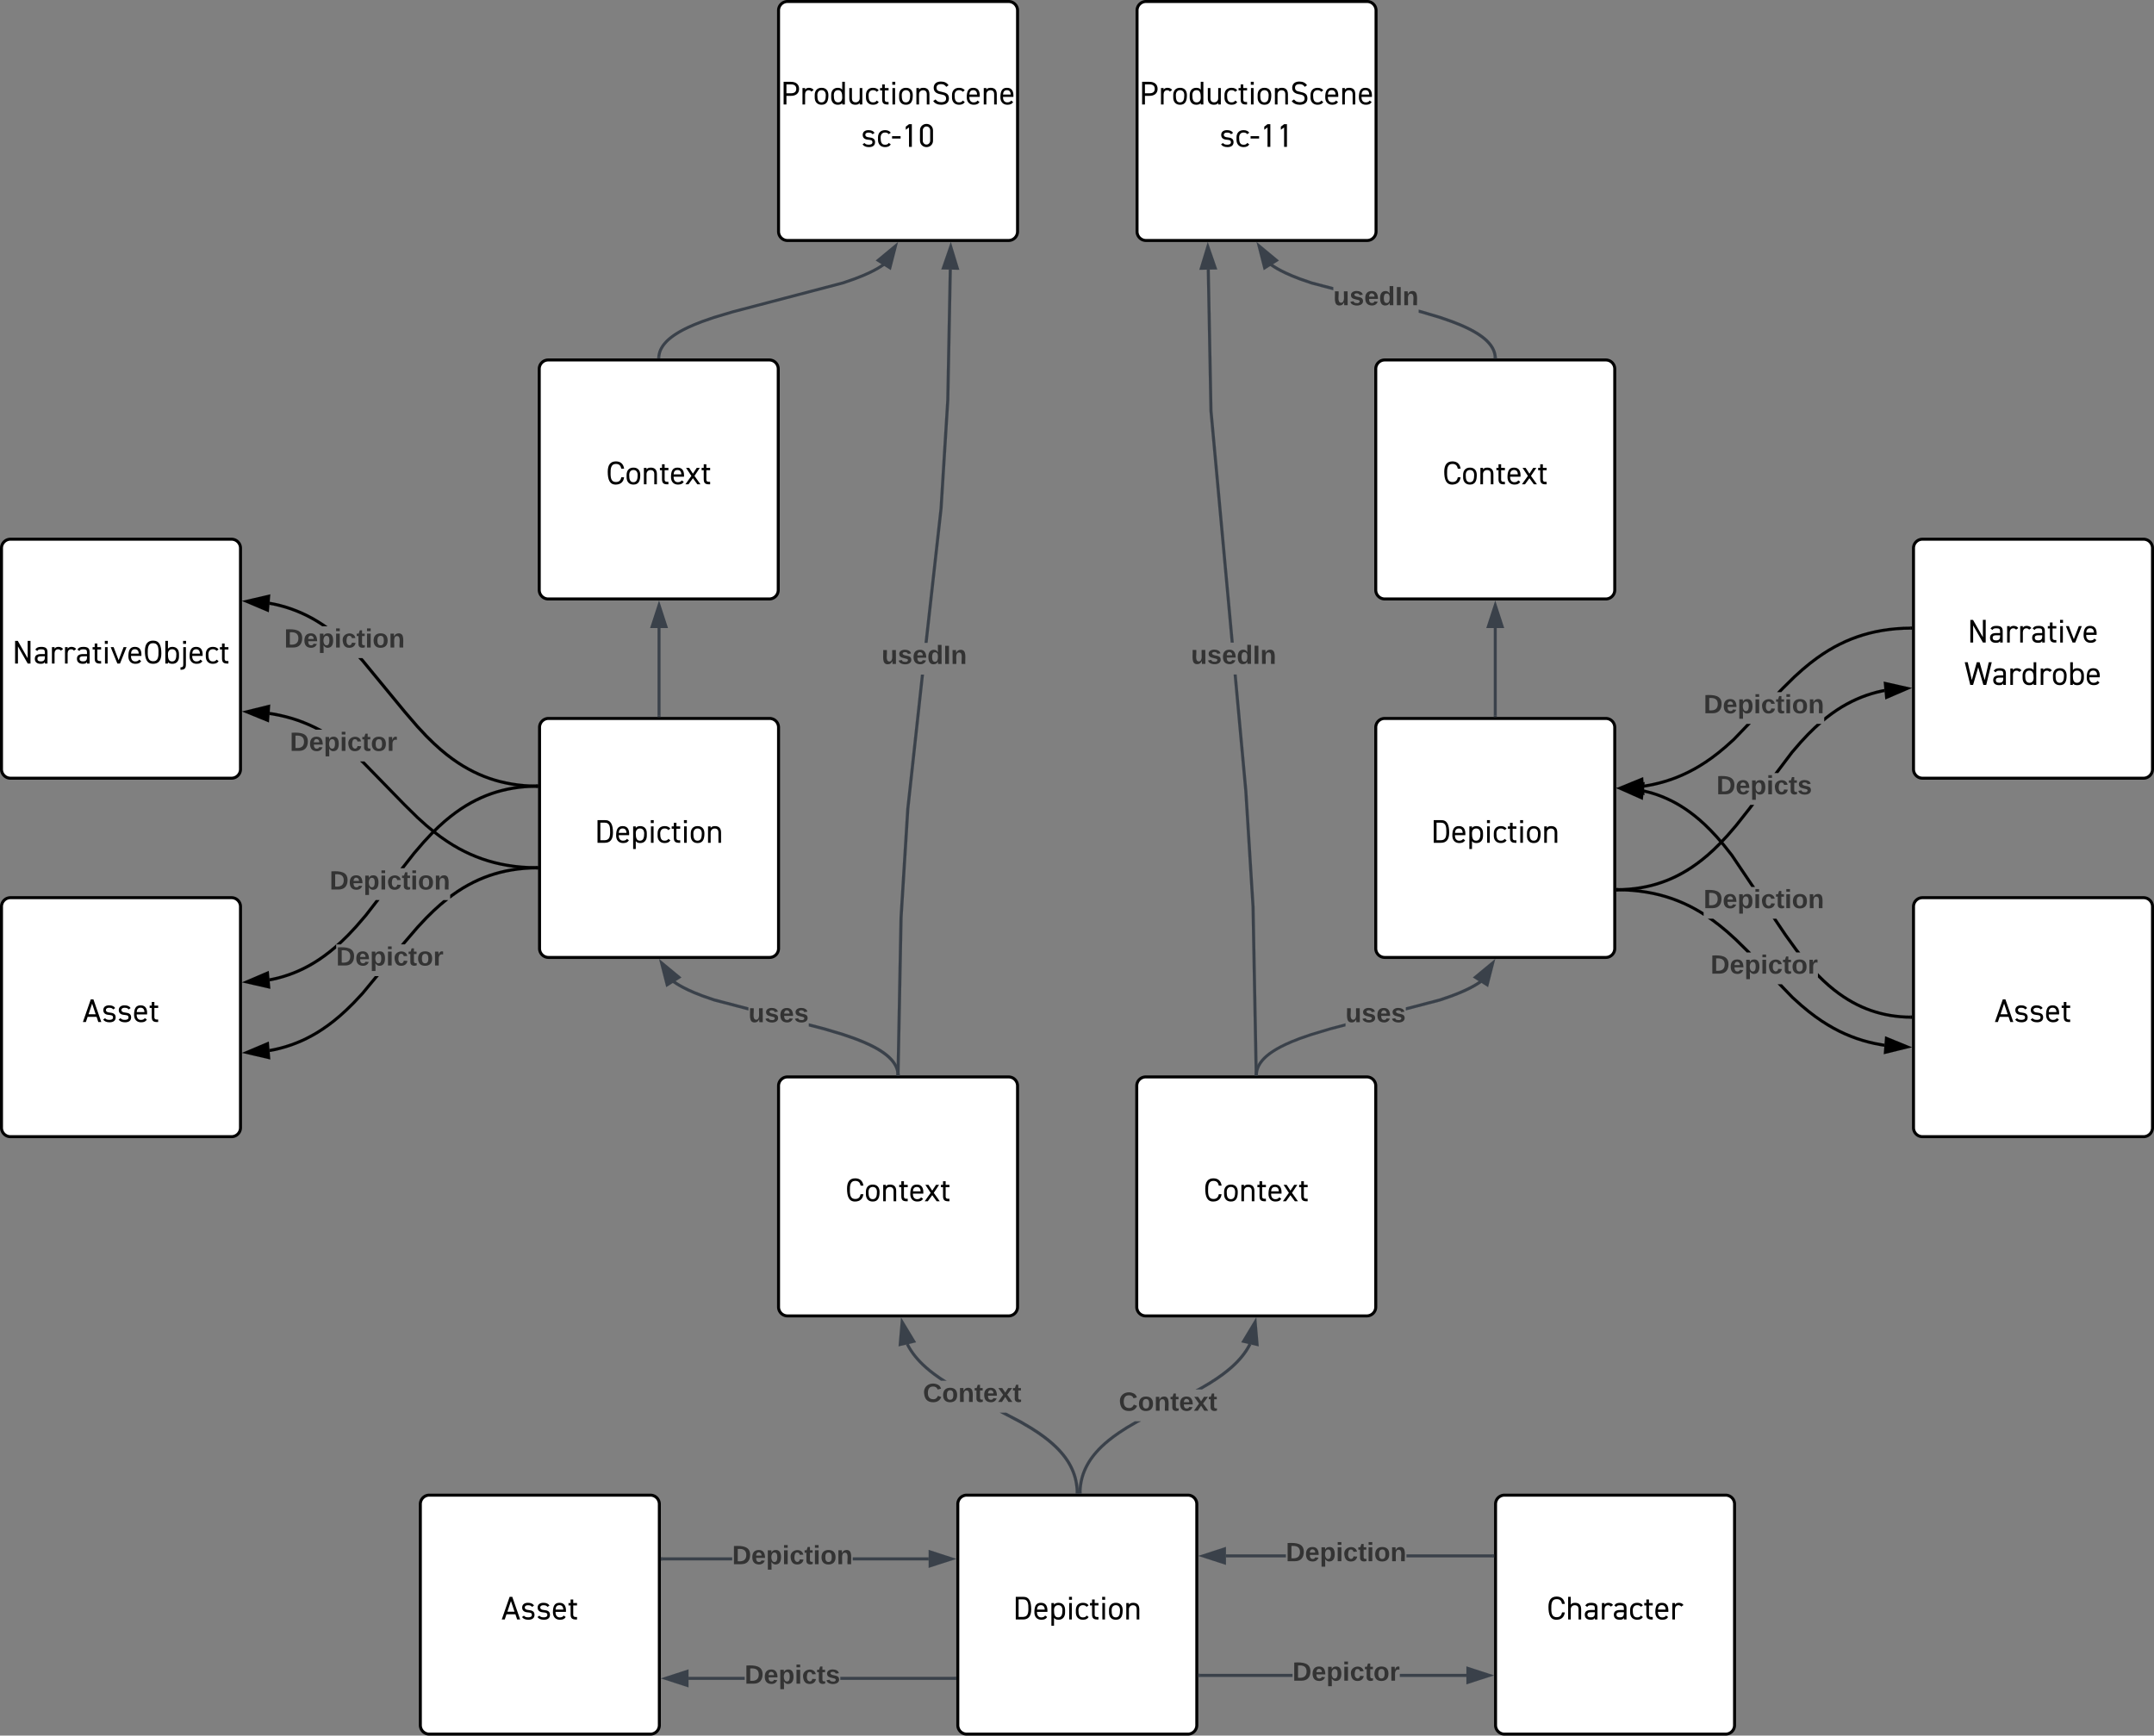 <svg xmlns="http://www.w3.org/2000/svg" xmlns:xlink="http://www.w3.org/1999/xlink" xmlns:lucid="lucid" width="1442" height="1162"><rect width="100%" height="100%" fill="#808080" stroke="none"/><g transform="translate(681.2 -5119)" lucid:page-tab-id="0_0"><path d="M-160 5126a6 6 0 0 1 6-6H-6a6 6 0 0 1 6 6v148a6 6 0 0 1-6 6h-148a6 6 0 0 1-6-6z" stroke="#000" stroke-width="2" fill="#fff"/><use xlink:href="#a" transform="matrix(1,0,0,1,-155,5125) translate(-3.478 63.956)"/><use xlink:href="#b" transform="matrix(1,0,0,1,-155,5125) translate(50.344 92.311)"/><path d="M-320.2 5366a6 6 0 0 1 6-6h148a6 6 0 0 1 6 6v148a6 6 0 0 1-6 6h-148a6 6 0 0 1-6-6z" stroke="#000" stroke-width="2" fill="#fff"/><use xlink:href="#c" transform="matrix(1,0,0,1,-315.2,5365) translate(39.756 78.249)"/><path d="M239.8 5366a6 6 0 0 1 6-6h148a6 6 0 0 1 6 6v148a6 6 0 0 1-6 6h-148a6 6 0 0 1-6-6z" stroke="#000" stroke-width="2" fill="#fff"/><use xlink:href="#c" transform="matrix(1,0,0,1,244.8,5365) translate(39.756 78.249)"/><path d="M-160 5846a6 6 0 0 1 6-6H-6a6 6 0 0 1 6 6v148a6 6 0 0 1-6 6h-148a6 6 0 0 1-6-6z" stroke="#000" stroke-width="2" fill="#fff"/><use xlink:href="#c" transform="matrix(1,0,0,1,-155,5845) translate(39.756 78.249)"/><path d="M79.8 5846a6 6 0 0 1 6-6h148a6 6 0 0 1 6 6v148a6 6 0 0 1-6 6h-148a6 6 0 0 1-6-6z" stroke="#000" stroke-width="2" fill="#fff"/><use xlink:href="#c" transform="matrix(1,0,0,1,84.8,5845) translate(39.756 78.249)"/><path d="M-320 5606a6 6 0 0 1 6-6h148a6 6 0 0 1 6 6v148a6 6 0 0 1-6 6h-148a6 6 0 0 1-6-6z" stroke="#000" stroke-width="2" fill="#fff"/><use xlink:href="#d" transform="matrix(1,0,0,1,-315,5605) translate(31.944 78.249)"/><path d="M239.8 5606a6 6 0 0 1 6-6h148a6 6 0 0 1 6 6v148a6 6 0 0 1-6 6h-148a6 6 0 0 1-6-6z" stroke="#000" stroke-width="2" fill="#fff"/><use xlink:href="#d" transform="matrix(1,0,0,1,244.8,5605) translate(31.944 78.249)"/><path d="M599.8 5486a6 6 0 0 1 6-6h148a6 6 0 0 1 6 6v148a6 6 0 0 1-6 6h-148a6 6 0 0 1-6-6z" stroke="#000" stroke-width="2" fill="#fff"/><use xlink:href="#e" transform="matrix(1,0,0,1,604.8,5485) translate(31.167 64.186)"/><use xlink:href="#f" transform="matrix(1,0,0,1,604.8,5485) translate(29.078 92.542)"/><path d="M599.8 5726a6 6 0 0 1 6-6h148a6 6 0 0 1 6 6v148a6 6 0 0 1-6 6h-148a6 6 0 0 1-6-6z" stroke="#000" stroke-width="2" fill="#fff"/><use xlink:href="#g" transform="matrix(1,0,0,1,604.8,5725) translate(49.278 78.249)"/><path d="M519.52 5786.13l5.82 5.24 4.92 4.08 4.45 3.38 4.16 2.9 3.98 2.5 3.86 2.24 3.8 2 3.8 1.77 3.8 1.6 3.86 1.44 3.94 1.28 4.05 1.13 4.2.97 4.4.84 1.96.3-.28 1.98-2-.3-4.48-.85-4.28-1-4.14-1.16-4.02-1.3-3.94-1.47-3.88-1.63-3.87-1.82-3.87-2.03-3.93-2.27-4.04-2.57-4.23-2.94-4.5-3.42-5-4.14-5.9-5.32-9.3-9.6h2.8zm-53.45-51.77l4.5 3.43 5 4.13 5.88 5.3 8.18 8.04 1.33 1.37h-2.8l-8.08-7.95-5.82-5.26-4.92-4.08-4.45-3.38-2.7-1.86h3.5zm-59.6-20.58l5.28.34 4.95.52 4.7.7 4.46.84 4.28 1 4.14 1.16 4.02 1.3 3.94 1.47 3.88 1.64 3.87 1.82 3.87 2.03 3.93 2.26 1.46.93v2.35l-2.5-1.58-3.86-2.23-3.8-2-3.8-1.77-3.8-1.6-3.86-1.44-3.94-1.28-4.05-1.13-4.2-.98-4.4-.84-4.6-.68-4.87-.5-5.2-.34-4.6-.1.04-2z" stroke="#000" stroke-width=".05"/><path d="M401.85 5713.7l-.04 2-1-.03v-2z"/><path d="M401.87 5713.66l-.04 2.05h-1.06v-2.06zm-1.05 1.98l.96.02.04-1.95h-1z" stroke="#000" stroke-width=".05"/><path d="M595.57 5819.9l-14.56 3.6.68-9.26z"/><path d="M598.8 5820.14l-18.9 4.64.9-12zm-16.7 2.05l10.25-2.53-9.77-3.98z" stroke="#000" stroke-width=".05"/><use xlink:href="#h" transform="matrix(1,0,0,1,463.949,5756.641) translate(0 14.222)"/><path d="M490.7 5661.06l-8.75 11.1-6 6.97-4.95 5.28-4.38 4.3-4.03 3.64-3.8 3.12-3.6 2.74-3.47 2.42-3.4 2.16-3.36 1.94-3.32 1.74-3.32 1.56-3.33 1.4-3.38 1.25-3.42 1.12-3.5.96-3.6.85-3.7.72-3.87.57-4.03.4-4.23.27-3.45.08-.04-2 3.4-.07 4.15-.27 3.95-.4 3.77-.56 3.64-.7 3.5-.8 3.42-.97 3.35-1.1 3.3-1.2 3.25-1.38 3.24-1.54 3.25-1.7 3.3-1.9 3.32-2.1 3.4-2.38 3.55-2.68 3.72-3.08 3.95-3.57 4.32-4.24 4.9-5.2 5.93-6.9 8.73-11.06 1.48-1.96h2.5zm43.65-54.06l-4.32 4.24-4.9 5.23-5.93 6.88-9.97 13.2h-2.5l10.9-14.46 6-6.97 4.97-5.28 4.38-4.3 2.12-1.9h3zm46.24-24.72l-1.7.32-3.5.83-3.42.95-3.35 1.1-3.3 1.22-3.25 1.36-3.24 1.53-3.25 1.7-3.3 1.88-3.32 2.12-3.4 2.37-3.55 2.7-1.97 1.62v-2.6l.72-.6 3.6-2.75 3.5-2.42 3.4-2.16 3.35-1.93 3.32-1.74 3.32-1.56 3.33-1.4 3.37-1.26 3.43-1.1 3.5-1 3.6-.83 1.72-.33z" stroke="#000" stroke-width=".05"/><path d="M401.85 5715.65l-1.05.02v-2l1-.02z"/><path d="M401.87 5715.67l-1.1.02v-2.06l1.06-.02zm-1.05-1.98v1.94l1-.02-.04-1.95z" stroke="#000" stroke-width=".05"/><path d="M595.58 5579.9l-13.78 5.93-.86-9.23z"/><path d="M598.8 5579.6l-17.87 7.7-1.1-11.98zm-16.13 4.76l9.7-4.17-10.3-2.33z" stroke="#000" stroke-width=".05"/><use xlink:href="#i" transform="matrix(1,0,0,1,467.893,5636.55) translate(0 14.222)"/><path d="M536.46 5771.17l3.78 3.7 3.55 3.2 3.36 2.8 3.24 2.46 3.14 2.18 3.07 1.96 3.04 1.75 3 1.58 3 1.4 3 1.27 3 1.12 3.08 1 3.12.87 3.2.75 3.28.62 3.4.5 3.52.37 3.68.22 2.9.06-.04 2-2.94-.06-3.77-.24-3.6-.38-3.5-.5-3.35-.65-3.28-.77-3.2-.9-3.14-1.02-3.1-1.15-3.08-1.28-3.07-1.45-3.07-1.6-3.1-1.8-3.15-2-3.2-2.23-3.3-2.5-3.45-2.85-3.6-3.26-3.03-2.96v-2.86zm-21.42-26.62l7.22 9.97 1.67 2.12h-2.54l-.74-.9-7.26-10.05-7.8-11.58h2.4zm-92.78-96.26l3.2.88 3.14 1.02 3.1 1.16 3.08 1.3 3.07 1.44 3.07 1.6 3.1 1.8 3.15 2 3.2 2.22 3.3 2.5 3.45 2.85 3.6 3.26 3.85 3.77 4.18 4.45 4.68 5.43 5.52 6.98 14.7 21.83h-2.4l-13.92-20.66-5.44-6.9-4.64-5.35-4.12-4.4-3.78-3.72-3.55-3.2-3.36-2.78-3.24-2.46-3.14-2.2-3.07-1.94-3.04-1.74-3-1.57-3-1.42-3-1.26-3.02-1.13-3.06-1-3.12-.87-2.82-.67.45-1.94z" stroke="#000" stroke-width=".05"/><path d="M598.8 5799v2l-1.05-.02.04-2z"/><path d="M598.83 5798.98v2.05l-1.1-.03.04-2.05zm-1.05 1.97l1 .03v-1.96l-.96-.02z" stroke="#000" stroke-width=".05"/><path d="M417.72 5653.1l-13.7-6.1 14.67-3.12z"/><path d="M418.57 5654.57l-17.77-7.9 19.03-4.06zm-11.33-7.23l9.63 4.3.68-6.5z" stroke="#000" stroke-width=".05"/><use xlink:href="#j" transform="matrix(1,0,0,1,459.256,5712.786) translate(0 14.222)"/><path d="M480.25 5614.7l-5.66 5.1-4.88 4.04-4.43 3.37-4.17 2.9-4 2.53-3.88 2.25-3.84 2-3.82 1.8-3.84 1.63-3.9 1.46-3.98 1.3-4.1 1.13-4.23 1-4.42.83-1.72.25-.3-1.97 1.7-.24 4.33-.83 4.17-.97 4-1.13 3.9-1.26 3.83-1.42 3.77-1.6 3.75-1.75 3.76-1.97 3.82-2.2 3.92-2.5 4.1-2.84 4.36-3.33 4.8-3.97 5.58-5.03 9.22-9.63h2.77zm117.57-74.18l-4.52.1-5.12.3-4.8.52-4.56.67-4.33.83-4.17.98-4 1.13-3.9 1.27-3.83 1.42-3.77 1.58-3.75 1.76-3.76 1.97-3.82 2.2-3.92 2.5-4.1 2.85-4.36 3.3-4.8 4-5.6 5.03-7.4 7.3-2.03 2.1h-2.78l3.37-3.5 7.46-7.35 5.65-5.1 4.88-4.03 4.43-3.36 4.17-2.9 4-2.53 3.88-2.25 3.84-2 3.8-1.8 3.86-1.62 3.9-1.45 3.98-1.3 4.1-1.13 4.23-1 4.42-.84 4.62-.68 4.9-.5 5.2-.34 4.56-.08z" stroke="#000" stroke-width=".05"/><path d="M598.8 5540.5l-1 .02-.05-2 1.05-.03z"/><path d="M598.83 5540.52l-1.06.02-.04-2.05 1.1-.03zm-1.05-1.98l.04 1.95.95-.03v-1.95z" stroke="#000" stroke-width=".05"/><path d="M418.6 5650l-14.57-3.57 13.88-5.7z"/><path d="M419.7 5651.3l-18.9-4.63 18-7.37zm-12.45-5.1l10.25 2.5-.5-6.5z" stroke="#000" stroke-width=".05"/><use xlink:href="#j" transform="matrix(1,0,0,1,459.316,5582.304) translate(0 14.222)"/><path d="M-680.2 5486a6 6 0 0 1 6-6h148a6 6 0 0 1 6 6v148a6 6 0 0 1-6 6h-148a6 6 0 0 1-6-6z" stroke="#000" stroke-width="2" fill="#fff"/><use xlink:href="#k" transform="matrix(1,0,0,1,-675.2,5485) translate(2.244 78.249)"/><path d="M-680.2 5726a6 6 0 0 1 6-6h148a6 6 0 0 1 6 6v148a6 6 0 0 1-6 6h-148a6 6 0 0 1-6-6z" stroke="#000" stroke-width="2" fill="#fff"/><use xlink:href="#g" transform="matrix(1,0,0,1,-675.2,5725) translate(49.278 78.249)"/><path d="M-437.77 5784.74l-6 6.4-5 4.9-4.42 4-4.08 3.38-3.86 2.93-3.7 2.58-3.6 2.3-3.55 2.03-3.5 1.84-3.5 1.65-3.53 1.48-3.57 1.33-3.63 1.18-3.73 1.04-3.83.9-3.3.63-.38-1.96 3.27-.62 3.75-.88 3.64-1.02 3.54-1.15 3.5-1.3 3.44-1.45 3.43-1.6 3.44-1.8 3.47-2 3.55-2.26 3.63-2.53 3.8-2.88 4.02-3.33 4.37-3.94 4.93-4.83 5.93-6.33 8.98-10.9h2.6zm56.1-62.7l-4.03 3.33-4.37 3.94-4.93 4.84-5.93 6.33-8.72 10.15-.47.57h-2.6l1.54-1.87 8.76-10.2 6-6.4 4.98-4.88 4.43-4 2.68-2.22h3.18zm59.7-21.02l-3.8.08-4.5.28-4.27.45-4.06.6-3.9.74-3.75.88-3.64 1.02-3.54 1.15-3.5 1.3-3.44 1.45-3.43 1.6-3.44 1.8-3.47 2-3.55 2.26-3.63 2.53-1.9 1.44v-2.5l.72-.56 3.7-2.58 3.6-2.3 3.55-2.03 3.5-1.84 3.5-1.66 3.53-1.48 3.57-1.33 3.63-1.18 3.73-1.04 3.83-.9 3.96-.74 4.15-.62 4.35-.45 4.58-.3 3.85-.08z" stroke="#000" stroke-width=".05"/><path d="M-321 5701l-1 .02-.05-2 1.05-.02z"/><path d="M-320.98 5701.02l-1.05.03-.05-2.05 1.1-.03zm-1.04-1.97l.04 1.95.96-.02v-1.95z" stroke="#000" stroke-width=".05"/><path d="M-501.37 5827.03l-14.6-3.4 13.82-5.84z"/><path d="M-500.26 5828.3l-18.94-4.4 17.93-7.57zm-12.5-4.96l10.28 2.4-.55-6.5z" stroke="#000" stroke-width=".05"/><use xlink:href="#h" transform="matrix(1,0,0,1,-456.158,5751.19) translate(0 14.222)"/><path d="M-456.16 5753.97l-3.72 3.08-3.7 2.8-3.55 2.48-3.47 2.2-3.4 1.97-3.4 1.77-3.38 1.6-3.4 1.42-3.43 1.27-3.5 1.14-3.6 1-3.66.87-2.25.43-.4-1.97 2.22-.42 3.6-.83 3.5-.98 3.4-1.12 3.37-1.25 3.3-1.4 3.32-1.55 3.3-1.73 3.35-1.93 3.4-2.16 3.5-2.43 3.6-2.75 3.82-3.15 1.14-1.04zm20.65-21.53l-6.57 7.62-5.23 5.58-4.56 4.47-1.2 1.1h-3l2.83-2.55 4.5-4.4 5.17-5.53 6.5-7.55 7.4-9.54h2.5zm113.52-86.1l-3.54.1-4.26.26-4.05.42-3.87.57-3.72.7-3.6.84-3.5.98-3.4 1.1-3.37 1.26-3.3 1.4-3.32 1.55-3.3 1.73-3.35 1.93-3.4 2.15-3.5 2.43-3.6 2.75-3.82 3.15-4.07 3.68-4.5 4.4-5.17 5.53-6.5 7.54-7.43 9.45h-2.55l8.43-10.73 6.57-7.62 5.23-5.58 4.56-4.46 4.14-3.73 3.88-3.2 3.7-2.8 3.55-2.48 3.46-2.22 3.4-1.97 3.4-1.76 3.38-1.6 3.4-1.42 3.43-1.28 3.5-1.14 3.6-1 3.66-.86 3.8-.72 3.96-.6 4.13-.42 4.35-.27 3.58-.08z" stroke="#000" stroke-width=".05"/><path d="M-321 5646.33l-1 .02-.05-2 1.05-.02z"/><path d="M-320.98 5646.36l-1.05.02-.05-2.05 1.1-.02zm-1.04-1.98l.04 1.95.96-.02v-1.94z" stroke="#000" stroke-width=".05"/><path d="M-501.35 5779.72l-14.63-3.33 13.8-5.9z"/><path d="M-500.23 5781l-18.97-4.32 17.9-7.66zm-12.52-4.9l10.28 2.34-.6-6.5z" stroke="#000" stroke-width=".05"/><use xlink:href="#j" transform="matrix(1,0,0,1,-460.53,5700.295) translate(0 14.222)"/><path d="M-409.7 5657.1l8.64 8.48 5.97 5.4 5.02 4.13 4.5 3.43 4.2 2.92 4 2.54 3.88 2.24 3.83 2 3.82 1.8 3.83 1.6 3.88 1.45 3.97 1.28 4.08 1.14 4.25 1 4.4.83 4.66.7 4.92.5 5.24.33 4.66.1-.04 2-4.7-.1-5.32-.33-5-.53-4.73-.7-4.5-.85-4.3-1-4.18-1.18-4.05-1.32-3.96-1.47-3.9-1.64-3.9-1.83-3.9-2.04-3.96-2.3-4.08-2.6-4.26-2.95-4.57-3.47-5.07-4.2-6.03-5.44-8.68-8.54-28.05-28.76-1-.9h2.9zm-88.73-61.1l4.5.86 4.3 1.02 4.18 1.16 4.04 1.3 3.96 1.5 3.9 1.63 3.9 1.83 3.9 2.04.26.16h-4.28l-.78-.4-3.8-1.8-3.84-1.6-3.88-1.46-3.97-1.3-4.08-1.13-4.25-.98-4.4-.84-2.16-.32.28-1.98z" stroke="#000" stroke-width=".05"/><path d="M-321 5699v2l-1.05-.02.04-2z"/><path d="M-320.98 5698.98v2.05l-1.1-.03.05-2.05zm-1.04 1.97l1 .03v-1.96l-.96-.02z" stroke="#000" stroke-width=".05"/><path d="M-502.08 5601.23l-13.9-5.66 14.57-3.6z"/><path d="M-501.18 5602.67l-18.02-7.34 18.9-4.65zm-11.56-6.87l9.76 3.98.47-6.5z" stroke="#000" stroke-width=".05"/><use xlink:href="#h" transform="matrix(1,0,0,1,-487.122,5607.497) translate(0 14.222)"/><path d="M-437.84 5560.43l28.32 34.4 8.66 10.07 5.92 6.33 4.92 4.82 4.36 3.93 4.02 3.33 3.8 2.9 3.63 2.52 3.52 2.24 3.47 2 3.42 1.8 3.43 1.6 3.45 1.46 3.48 1.3 3.55 1.15 3.64 1.02 3.75.86 3.9.75 4.05.6 4.26.45 4.5.28 3.8.08-.05 2-3.84-.07-4.58-.28-4.34-.46-4.14-.62-3.97-.76-3.83-.9-3.7-1.03-3.64-1.2-3.57-1.32-3.52-1.48-3.5-1.65-3.5-1.84-3.55-2.03-3.62-2.3-3.7-2.56-3.86-2.92-4.1-3.4-4.4-3.98-5-4.88-5.97-6.38-8.7-10.12-28.3-34.37-2-2.12h2.75zm-59.47-37.9l3.82.9 3.72 1.05 3.63 1.18 3.57 1.33 3.52 1.47 3.5 1.65 3.52 1.83 3.53 2.05 3.62 2.28 2.9 2.02h-3.5l-.5-.35-3.54-2.24-3.47-2-3.42-1.8-3.43-1.6-3.45-1.45-3.48-1.3-3.55-1.15-3.64-1.02-3.75-.88-3.26-.62.38-1.96z" stroke="#000" stroke-width=".05"/><path d="M-321 5644.33v2l-1.05-.02.04-2z"/><path d="M-320.98 5644.3v2.06l-1.1-.02.05-2.05zm-1.04 2h1v-1.94l-.96-.02z" stroke="#000" stroke-width=".05"/><path d="M-502.15 5527.44l-13.83-5.83 14.6-3.4z"/><path d="M-501.27 5528.9l-17.93-7.57 18.94-4.42zm-11.48-7.02l9.72 4.1.55-6.5z" stroke="#000" stroke-width=".05"/><use xlink:href="#j" transform="matrix(1,0,0,1,-490.895,5538.295) translate(0 14.222)"/><path d="M-40 6126a6 6 0 0 1 6-6h148a6 6 0 0 1 6 6v148a6 6 0 0 1-6 6H-34a6 6 0 0 1-6-6z" stroke="#000" stroke-width="2" fill="#fff"/><use xlink:href="#d" transform="matrix(1,0,0,1,-35,6125) translate(31.944 78.249)"/><path d="M320 6126a6 6 0 0 1 6-6h148a6 6 0 0 1 6 6v148a6 6 0 0 1-6 6H326a6 6 0 0 1-6-6z" stroke="#000" stroke-width="2" fill="#fff"/><use xlink:href="#l" transform="matrix(1,0,0,1,325,6125) translate(29.322 78.249)"/><path d="M-399.8 6126a6 6 0 0 1 6-6h148a6 6 0 0 1 6 6v148a6 6 0 0 1-6 6h-148a6 6 0 0 1-6-6z" stroke="#000" stroke-width="2" fill="#fff"/><use xlink:href="#g" transform="matrix(1,0,0,1,-394.8,6125) translate(49.278 78.249)"/><path d="M80 5126a6 6 0 0 1 6-6h148a6 6 0 0 1 6 6v148a6 6 0 0 1-6 6H86a6 6 0 0 1-6-6z" stroke="#000" stroke-width="2" fill="#fff"/><use xlink:href="#a" transform="matrix(1,0,0,1,85,5125) translate(-3.478 63.956)"/><use xlink:href="#m" transform="matrix(1,0,0,1,85,5125) translate(50.344 92.311)"/><path d="M270.5 5326.78l12.73 3.8 7.83 2.73 5.5 2.17 4.1 1.83 3.2 1.58 2.55 1.4 2.1 1.26 1.73 1.15 1.45 1.05 1.24.98 1.06.9.92.87.8.82.7.78.6.74.56.72.48.7.43.66.38.66.33.64.3.63.26.62.23.6.2.62.16.6.15.6.1.6.1.62.07.62v.2l-2 .12v-.15l-.05-.53-.08-.52-.1-.53-.12-.52-.15-.53-.17-.53-.2-.53-.23-.54-.26-.55-.3-.56-.34-.58-.4-.6-.42-.63-.5-.65-.56-.68-.64-.7-.74-.77-.86-.8-1-.86-1.17-.93-1.4-1-1.64-1.1-2.02-1.22-2.47-1.37-3.12-1.54-4.02-1.78-5.42-2.14-7.74-2.7-12.66-3.78-1.43-.37v-2.07zm-99.8-31.1l1.67 1.1 2.02 1.2 2.47 1.37 3.12 1.54 4.02 1.78 5.42 2.14 7.73 2.68 14.22 3.74v2.07l-14.8-3.9-7.86-2.7-5.5-2.17-4.1-1.83-3.2-1.58-2.55-1.4-2.1-1.26-1.73-1.15-.64-.46 1.17-1.62z" stroke="#3a414a" stroke-width=".05" fill="#3a414a"/><path d="M320.8 5359h-2l-.02-1 2-.05z" fill="#3a414a"/><path d="M320.82 5359.02h-2.05l-.02-1.05 2.05-.04zm-2.02-1l.02.95h1.95l-.02-1z" stroke="#3a414a" stroke-width=".05" fill="#3a414a"/><path d="M173.28 5293.3l-7.84 4.97-3.7-14.54z" fill="#3a414a"/><path d="M174.97 5293.42l-10.16 6.43L160 5281zm-8.9 3.27l5.5-3.5-8.1-6.73z" stroke="#3a414a" stroke-width=".05" fill="#3a414a"/><use xlink:href="#n" transform="matrix(1,0,0,1,211.392,5309.116) translate(0 14.222)"/><path d="M-240.16 5358v-.17l.07-.58.1-.56.1-.58.13-.56.16-.57.18-.58.2-.57.25-.58.28-.6.33-.6.35-.6.4-.65.46-.66.52-.68.6-.7.66-.75.77-.8.88-.82 1.03-.88 1.2-.95 1.43-1.03 1.7-1.12 2.03-1.24 2.52-1.38 3.15-1.56 4.06-1.8 5.44-2.15 7.76-2.7 12.62-3.78 73.98-19.42 7.76-2.7 5.45-2.14 4.07-1.8 3.15-1.56 2.52-1.38 2.04-1.24 1.7-1.12.6-.44" stroke="#3a414a" stroke-width="2" stroke-linejoin="round" fill="none"/><path d="M-239.18 5358l-.02 1h-2l.02-1.05z" stroke="#3a414a" stroke-width=".05" fill="#3a414a"/><path d="M-81.73 5283.73l-3.73 14.53-7.83-4.96z" stroke="#3a414a" stroke-width="2" fill="#3a414a"/><path d="M-240 5598v-58.5" stroke="#3a414a" stroke-width="2" stroke-linejoin="round" fill="none"/><path d="M-239 5599h-2v-1.03h2z" stroke="#3a414a" stroke-width=".05" fill="#3a414a"/><path d="M-240 5524.24l4.63 14.26h-9.26z" stroke="#3a414a" stroke-width="2" fill="#3a414a"/><path d="M319.8 5598v-58.5" stroke="#3a414a" stroke-width="2" stroke-linejoin="round" fill="none"/><path d="M320.8 5599h-2v-1.03h2z" stroke="#3a414a" stroke-width=".05" fill="#3a414a"/><path d="M319.8 5524.24l4.63 14.26h-9.27z" stroke="#3a414a" stroke-width="2" fill="#3a414a"/><path d="M219.52 5806.13l-9.96 2.6-12.6 3.8-7.75 2.67-5.4 2.14-4.03 1.8-3.12 1.53-2.48 1.36-2 1.22-1.66 1.1-1.38 1-1.17.93-1 .86-.85.8-.74.76-.65.7-.55.7-.5.64-.43.63-.38.6-.34.58-.3.56-.25.57-.23.54-.2.55-.17.52-.15.53-.12.52-.1.53-.08.53-.06.53v.16l-2-.12v-.2l.08-.6.1-.63.1-.6.14-.6.17-.6.2-.6.23-.63.26-.62.3-.63.33-.64.38-.65.43-.67.48-.7.54-.7.62-.75.7-.77.8-.82.92-.85 1.06-.9 1.23-1 1.46-1.04 1.73-1.14 2.08-1.26 2.55-1.4 3.2-1.58 4.1-1.82 5.48-2.17 7.83-2.7 12.7-3.8 10.5-2.77zm91.35-29.3l-.63.46-1.73 1.14-2.07 1.26-2.56 1.4-3.2 1.58-4.1 1.82-5.5 2.17-7.82 2.72-23.3 6.1v-2.06l22.72-5.97 7.72-2.67 5.4-2.14 4.03-1.8 3.12-1.53 2.48-1.36 2-1.22 1.66-1.1.6-.43z" stroke="#3a414a" stroke-width=".05" fill="#3a414a"/><path d="M160.82 5838l-.02 1h-2l.02-1.05z" fill="#3a414a"/><path d="M160.85 5837.97l-.03 1.05h-2.05l.03-1.1zm-2.03 1h1.96v-.95l-1.93-.04z" stroke="#3a414a" stroke-width=".05" fill="#3a414a"/><path d="M314.35 5778.27l-7.83-4.97 11.55-9.57z" fill="#3a414a"/><path d="M314.98 5779.85l-10.16-6.44 14.98-12.4zm-6.76-6.65l5.5 3.48 2.62-10.2z" stroke="#3a414a" stroke-width=".05" fill="#3a414a"/><use xlink:href="#o" transform="matrix(1,0,0,1,219.517,5789.115) translate(0 14.222)"/><path d="M153.83 5648.6l4.82 77.37 2.13 112-2 .04-2.13-111.95-4.82-77.3-7.16-78.17h2zm-23.35-254.67l14.24 155.3h-2l-14.23-155.2-1.8-94.5 1.98-.05z" stroke="#3a414a" stroke-width=".05" fill="#3a414a"/><path d="M160.8 5839h-2l-.02-1.02 2-.03z" fill="#3a414a"/><path d="M160.82 5839.02h-2.04l-.03-1.06 2.05-.04zm-2-1v.95h1.95l-.02-1z" stroke="#3a414a" stroke-width=".05" fill="#3a414a"/><path d="M132.3 5298.4l-9.27.2 4.36-14.37z" fill="#3a414a"/><path d="M133.7 5299.38l-12.02.23 5.65-18.6zm-9.3-1.82l6.5-.12-3.44-9.97z" stroke="#3a414a" stroke-width=".05" fill="#3a414a"/><use xlink:href="#n" transform="matrix(1,0,0,1,116.126,5549.242) translate(0 14.222)"/><path d="M-72.46 5660.63l-4.5 72.62L-79 5838l-2-.03 2-104.8 4.53-72.7 9.82-89.82h2zm28.44-361.1l-1.67 87.3-4.52 72.7-10.02 89.8h-2.02l10.05-89.96 4.5-72.62 1.68-87.27z" stroke="#3a414a" stroke-width=".05" fill="#3a414a"/><path d="M-78.98 5837.98L-79 5839h-2l.02-1.05z" fill="#3a414a"/><path d="M-78.95 5837.96l-.02 1.06h-2.06l.03-1.1zm-2.02 1.02h1.94l.02-.97-1.96-.03z" stroke="#3a414a" stroke-width=".05" fill="#3a414a"/><path d="M-40.37 5298.6l-9.27-.2 4.9-14.16z" fill="#3a414a"/><path d="M-39 5299.6l-12.03-.22 6.36-18.38zm-9.24-2.16l6.52.12-3.07-10.1z" stroke="#3a414a" stroke-width=".05" fill="#3a414a"/><use xlink:href="#n" transform="matrix(1,0,0,1,-91.008,5549.317) translate(0 14.222)"/><path d="M-129.22 5806.82l12.7 3.8 7.8 2.7 5.5 2.18 4.1 1.82 3.2 1.58 2.55 1.4 2.08 1.26 1.73 1.15 1.46 1.06 1.22.98 1.06.9.92.87.8.83.7.78.62.75.54.72.48.7.43.66.38.65.33.65.3.62.26.62.23.62.2.6.16.6.15.6.1.62.1.6.07.62v.2l-2 .12v-.15l-.05-.52-.08-.53-.1-.53-.12-.52-.15-.53-.17-.52-.2-.54-.23-.53-.26-.56-.3-.55-.34-.58-.38-.6-.44-.63-.5-.65-.55-.7-.66-.7-.74-.76-.85-.8-1-.86-1.17-.93-1.4-1-1.64-1.1-2-1.22-2.5-1.36-3.1-1.54-4.04-1.8-5.4-2.13-7.75-2.68-12.6-3.78-9.97-2.6v-2.08zm-100.07-31.17l1.66 1.1 2 1.22 2.5 1.36 3.1 1.54 4.04 1.8 5.4 2.13 7.73 2.67 22.7 5.97v2.06l-23.28-6.1-7.83-2.73-5.5-2.16-4.1-1.82-3.2-1.58-2.54-1.4-2.1-1.26-1.72-1.15-.63-.47 1.17-1.6z" stroke="#3a414a" stroke-width=".05" fill="#3a414a"/><path d="M-79 5839h-2l-.02-1 2-.05z" fill="#3a414a"/><path d="M-78.97 5839.02h-2.06l-.02-1.05 2.05-.04zm-2.03-1l.02.95h1.95l-.02-1z" stroke="#3a414a" stroke-width=".05" fill="#3a414a"/><path d="M-226.72 5773.3l-7.83 4.97-3.72-14.54z" fill="#3a414a"/><path d="M-225.02 5773.4l-10.16 6.45L-240 5761zm-8.9 3.28l5.5-3.48-8.12-6.73z" stroke="#3a414a" stroke-width=".05" fill="#3a414a"/><use xlink:href="#o" transform="matrix(1,0,0,1,-180.162,5789.115) translate(0 14.222)"/><path d="M2.34 6069.96l6.96 4.1 4.97 3.2 3.87 2.75 3.15 2.45 2.63 2.23 2.25 2.08 1.95 1.95 1.7 1.87 1.5 1.78 1.33 1.72 1.18 1.67 1.06 1.64.94 1.62.85 1.6.74 1.57.68 1.58.6 1.6.52 1.58.45 1.6.38 1.65.32 1.67.26 1.7.2 1.76.1 1.82.02.86-2 .04-.02-.82-.1-1.72-.2-1.67-.23-1.62-.3-1.58-.37-1.55-.43-1.53-.5-1.52-.57-1.5-.64-1.5-.72-1.5-.8-1.53-.9-1.54-1.02-1.57-1.13-1.6-1.28-1.66-1.44-1.7-1.64-1.8-1.9-1.9-2.2-2.02-2.57-2.17-3.08-2.38-3.8-2.7-4.9-3.17-6.9-4.04-13.2-6.97h4.3zm-75.24-51.45l.8 1.53.9 1.54 1.02 1.57 1.13 1.6 1.27 1.66 1.45 1.7 1.64 1.8 1.9 1.9 2.2 2.02 2.57 2.17 3.08 2.38 3.8 2.7 3.58 2.3h-3.68l-1.02-.65-3.87-2.74-3.15-2.45-2.63-2.23-2.26-2.08-1.93-1.95-1.7-1.87-1.5-1.78-1.33-1.72-1.18-1.67-1.06-1.64-.94-1.62-.85-1.6-.05-.1 1.8-.87z" stroke="#3a414a" stroke-width=".05" fill="#3a414a"/><path d="M41 6119h-2l-.02-1 2-.05z" fill="#3a414a"/><path d="M41.03 6119.02h-2.05l-.03-1.05 2.05-.04zm-2.03-1l.02.95h1.95l-.02-1z" stroke="#3a414a" stroke-width=".05" fill="#3a414a"/><path d="M-69.52 6017l-9.03 2.1 1.28-14.95z" fill="#3a414a"/><path d="M-67.95 6017.66l-11.7 2.72L-78 6001zm-9.48.15l6.34-1.47-5.43-9.03z" stroke="#3a414a" stroke-width=".05" fill="#3a414a"/><use xlink:href="#p" transform="matrix(1,0,0,1,-63.316,6043.392) translate(0 14.222)"/><path d="M80.44 6071.7l-6.9 4.05-4.9 3.17-3.8 2.7-3.08 2.4-2.57 2.16-2.2 2.02-1.9 1.9-1.63 1.8-1.45 1.7-1.27 1.66-1.14 1.6-1 1.57-.9 1.54-.8 1.52-.72 1.5-.64 1.5-.57 1.5-.5 1.52-.43 1.53-.37 1.55-.3 1.58-.24 1.63-.18 1.68-.1 1.72-.03.82-2-.04.02-.86.1-1.8.2-1.77.26-1.7.32-1.67.4-1.64.44-1.6.52-1.6.6-1.6.67-1.57.76-1.58.86-1.6.94-1.62 1.06-1.64 1.18-1.67 1.33-1.72 1.5-1.78 1.7-1.86 1.95-1.94 2.25-2.08 2.64-2.23 3.16-2.44 3.87-2.73 4.97-3.22 5.9-3.46h4.14zm76.1-52.4l-.05.1-.86 1.6-.94 1.62-1.06 1.64-1.18 1.67-1.33 1.72-1.5 1.78-1.7 1.86-1.95 1.94-2.25 2.08-2.64 2.23-3.16 2.44-3.87 2.73-4.97 3.22-5.63 3.3h-4.2l1.9-.96 6.88-4.05 4.9-3.17 3.8-2.7 3.08-2.4 2.58-2.16 2.2-2.02 1.9-1.9 1.63-1.8 1.44-1.7 1.28-1.66 1.14-1.6 1-1.57.9-1.54.8-1.52.04-.07z" stroke="#3a414a" stroke-width=".05" fill="#3a414a"/><path d="M42.82 6118l-.02 1h-2l.02-1.05z" fill="#3a414a"/><path d="M42.85 6117.97l-.03 1.05h-2.05l.03-1.1zm-2.02 1h1.95l.02-.95-1.95-.04z" stroke="#3a414a" stroke-width=".05" fill="#3a414a"/><path d="M160.35 6019.1l-9.03-2.1 7.75-12.85z" fill="#3a414a"/><path d="M161.46 6020.38l-11.7-2.72L159.8 6001zm-8.57-4.05l6.33 1.48-.9-10.5z" stroke="#3a414a" stroke-width=".05" fill="#3a414a"/><use xlink:href="#p" transform="matrix(1,0,0,1,67.799,6049.259) translate(0 14.222)"/><path d="M179.63 6161.67H139.5v-2h40.13zm138.37 0h-57.63v-2H318z" stroke="#3a414a" stroke-width=".05" fill="#3a414a"/><path d="M319 6161.67h-1.03v-2H319z" fill="#3a414a"/><path d="M319.02 6161.7h-1.07v-2.06h1.07zm-1.02-2v1.94h.98v-1.95z" stroke="#3a414a" stroke-width=".05" fill="#3a414a"/><path d="M138.5 6165.3l-14.26-4.63 14.26-4.64z" fill="#3a414a"/><path d="M139.5 6166.68l-18.5-6 18.5-6.03zm-12.03-6l10.03 3.25v-6.52z" stroke="#3a414a" stroke-width=".05" fill="#3a414a"/><use xlink:href="#j" transform="matrix(1,0,0,1,179.628,6150) translate(0 14.222)"/><path d="M184.05 6241.67H122v-2h62.05zm116.45 0h-44.55v-2h44.55z" stroke="#3a414a" stroke-width=".05" fill="#3a414a"/><path d="M122.03 6241.67H121v-2h1.03z" fill="#3a414a"/><path d="M122.05 6241.7h-1.08v-2.06h1.08zm-1.02-2v1.94h.97v-1.95z" stroke="#3a414a" stroke-width=".05" fill="#3a414a"/><path d="M315.76 6240.67l-14.26 4.63v-9.27z" fill="#3a414a"/><path d="M319 6240.67l-18.5 6v-12.02zm-16.5 3.26l10.03-3.26-10.03-3.26z" stroke="#3a414a" stroke-width=".05" fill="#3a414a"/><use xlink:href="#h" transform="matrix(1,0,0,1,184.051,6230) translate(0 14.222)"/><path d="M-191.04 6163.67h-46.76v-2h46.76zm131.54 0h-50.8v-2h50.8z" stroke="#3a414a" stroke-width=".05" fill="#3a414a"/><path d="M-237.77 6163.67h-1.03v-2h1.03z" fill="#3a414a"/><path d="M-237.75 6163.7h-1.07v-2.06h1.07zm-1.03-2v1.94h.98v-1.95z" stroke="#3a414a" stroke-width=".05" fill="#3a414a"/><path d="M-44.24 6162.67l-14.26 4.63v-9.27z" fill="#3a414a"/><path d="M-41 6162.67l-18.5 6v-12.02zm-16.5 3.26l10.03-3.26-10.03-3.26z" stroke="#3a414a" stroke-width=".05" fill="#3a414a"/><use xlink:href="#j" transform="matrix(1,0,0,1,-191.037,6152) translate(0 14.222)"/><path d="M-182.7 6243.67h-37.6v-2h37.6zm140.7 0h-76.64v-2H-42z" stroke="#3a414a" stroke-width=".05" fill="#3a414a"/><path d="M-41 6243.67h-1.03v-2H-41z" fill="#3a414a"/><path d="M-40.98 6243.7h-1.07v-2.06h1.07zm-1.02-2v1.94h.98v-1.95z" stroke="#3a414a" stroke-width=".05" fill="#3a414a"/><path d="M-221.3 6247.3l-14.26-4.63 14.26-4.64z" fill="#3a414a"/><path d="M-220.3 6248.68l-18.5-6 18.5-6.03zm-12.03-6l10.03 3.25v-6.52z" stroke="#3a414a" stroke-width=".05" fill="#3a414a"/><g><use xlink:href="#i" transform="matrix(1,0,0,1,-182.691,6232) translate(0 14.222)"/></g><defs><path d="M556-476c0 141-103 215-251 213H171V0H85v-690h220c148-2 251 72 251 214zM171-612v271h134c110 0 165-45 165-135 0-91-55-136-165-136H171" id="q"/><path d="M252-434c-66-1-107 53-107 121V0H65v-500h80v49c48-85 215-70 259 11l-68 48c-20-28-48-42-84-42" id="r"/><path d="M248-508c135-1 208 86 208 224C456-109 409 9 248 8 115 9 38-82 40-218v-66c-2-136 75-225 208-224zM120-284c0 121 16 221 128 220 106-1 128-100 128-220 0-90-42-152-128-152-85 0-128 63-128 152" id="s"/><path d="M40-284c-2-134 70-224 200-224 63 0 108 19 136 58v-240h80V0h-80v-44C349-9 304 8 240 8 109 9 39-85 40-218v-66zm80 0c0 120 21 219 128 220 85 1 128-60 128-147 0-124-16-226-128-225-86 0-128 62-128 152" id="t"/><path d="M259-66c71 1 122-51 122-122v-312h80V0h-80v-49C351-7 319 7 247 8 126 7 65-62 65-188v-312h80v311c0 82 38 123 114 123" id="u"/><path d="M120-284c0 125 20 222 136 220 55 0 92-19 111-56l62 44C399-20 341 8 256 8 121 9 38-82 40-218v-66c-1-138 79-225 216-224 79 0 136 26 173 78l-63 44c-23-33-60-50-110-50-88-1-136 62-136 152" id="v"/><path d="M280 0C145 6 85-24 85-154v-274H21v-72h64v-110h80v110h115v72H165v254c-6 91 28 102 115 98V0" id="w"/><path d="M160 0H80v-500h80V0zm5-600H75v-90h90v90" id="x"/><path d="M267-434c-71-1-122 51-122 122V0H65v-500h80v49c30-42 62-56 134-57 121 1 182 70 182 196V0h-80v-311c0-82-38-123-114-123" id="y"/><path d="M60-512c2-121 91-189 223-186 103 0 179 38 228 113l-67 48c-43-53-76-82-164-83-78 0-134 33-134 108 0 95 67 108 163 128 130 27 214 62 214 199C523-55 430 7 291 8 179 8 97-30 45-105l71-49c49 56 80 82 175 84 97 0 146-37 146-111 0-94-64-111-163-129-143-22-214-89-214-202" id="z"/><path d="M120-232c-4 96 38 168 128 168 58 0 98-19 119-56l62 44C394-17 345 7 254 8 120 9 40-82 40-218c0-172 41-291 198-290 154-1 209 109 198 276H120zm118-204c-73 0-113 45-118 134h235c-4-89-43-134-117-134" id="A"/><g id="a"><use transform="matrix(0.022,0,0,0.022,0,0)" xlink:href="#q"/><use transform="matrix(0.022,0,0,0.022,13.067,0)" xlink:href="#r"/><use transform="matrix(0.022,0,0,0.022,21.822,0)" xlink:href="#s"/><use transform="matrix(0.022,0,0,0.022,32.844,0)" xlink:href="#t"/><use transform="matrix(0.022,0,0,0.022,44.422,0)" xlink:href="#u"/><use transform="matrix(0.022,0,0,0.022,56.111,0)" xlink:href="#v"/><use transform="matrix(0.022,0,0,0.022,65.978,0)" xlink:href="#w"/><use transform="matrix(0.022,0,0,0.022,72.978,0)" xlink:href="#x"/><use transform="matrix(0.022,0,0,0.022,78.311,0)" xlink:href="#s"/><use transform="matrix(0.022,0,0,0.022,89.333,0)" xlink:href="#y"/><use transform="matrix(0.022,0,0,0.022,101.022,0)" xlink:href="#z"/><use transform="matrix(0.022,0,0,0.022,113.711,0)" xlink:href="#v"/><use transform="matrix(0.022,0,0,0.022,123.578,0)" xlink:href="#A"/><use transform="matrix(0.022,0,0,0.022,134.422,0)" xlink:href="#y"/><use transform="matrix(0.022,0,0,0.022,146.111,0)" xlink:href="#A"/></g><path d="M45-366c1-94 76-144 179-142 86 0 147 28 182 83l-60 42c-30-38-57-50-124-51-53 0-96 19-97 67 0 47 39 74 116 79 103 10 181 38 180 149C419-37 344 9 233 8 144 8 80-20 40-75l59-42c31 38 65 51 135 51 58 0 107-19 107-71 0-70-49-71-129-80-111-8-167-58-167-149" id="B"/><path d="M289-253H30v-72h259v72" id="C"/><path d="M223-690h86V0h-86v-591l-99 71v-94" id="D"/><path d="M250-698c110-1 198 84 198 199v308C452-76 360 9 250 8 140 9 52-76 52-192v-306c-4-116 88-201 198-200zm0 628c65 1 112-54 112-121v-308c2-67-47-122-112-121-66-1-113 54-113 121v308c-2 67 47 122 113 121" id="E"/><g id="b"><use transform="matrix(0.022,0,0,0.022,0,0)" xlink:href="#B"/><use transform="matrix(0.022,0,0,0.022,10.356,0)" xlink:href="#v"/><use transform="matrix(0.022,0,0,0.022,20,0)" xlink:href="#C"/><use transform="matrix(0.022,0,0,0.022,27.089,0)" xlink:href="#D"/><use transform="matrix(0.022,0,0,0.022,38.2,0)" xlink:href="#E"/></g><path d="M547-215C530-77 448 4 300 8 108 13 50-143 50-383c0-210 83-315 250-315 149 1 229 86 248 223h-84c-21-92-62-144-164-145-154-2-168 142-164 313 3 144 36 237 164 237 102 0 143-55 164-145h83" id="F"/><path d="M286-256L468 0h-94L239-186 104 0H10l182-256L30-500h94l115 177 115-177h94" id="G"/><g id="c"><use transform="matrix(0.022,0,0,0.022,0,0)" xlink:href="#F"/><use transform="matrix(0.022,0,0,0.022,12.844,0)" xlink:href="#s"/><use transform="matrix(0.022,0,0,0.022,23.867,0)" xlink:href="#y"/><use transform="matrix(0.022,0,0,0.022,35.556,0)" xlink:href="#w"/><use transform="matrix(0.022,0,0,0.022,42.556,0)" xlink:href="#A"/><use transform="matrix(0.022,0,0,0.022,52.867,0)" xlink:href="#G"/><use transform="matrix(0.022,0,0,0.022,63.489,0)" xlink:href="#w"/></g><path d="M305 0H85v-690h220c190-7 250 145 250 381C555-103 472 0 305 0zm164-309c3-169-10-305-164-303H171v534h134c129-5 161-87 164-231" id="H"/><path d="M481-218C482-85 412 9 281 8c-63 0-108-19-136-58v240H65v-690h80v50c28-39 73-58 136-58 130 0 202 89 200 224v66zm-336-73c0 124 14 228 128 227 106-1 128-100 128-220 0-90-42-152-128-152-83 0-128 59-128 145" id="I"/><g id="d"><use transform="matrix(0.022,0,0,0.022,0,0)" xlink:href="#H"/><use transform="matrix(0.022,0,0,0.022,13.444,0)" xlink:href="#A"/><use transform="matrix(0.022,0,0,0.022,24.289,0)" xlink:href="#I"/><use transform="matrix(0.022,0,0,0.022,35.867,0)" xlink:href="#x"/><use transform="matrix(0.022,0,0,0.022,41.2,0)" xlink:href="#v"/><use transform="matrix(0.022,0,0,0.022,51.067,0)" xlink:href="#w"/><use transform="matrix(0.022,0,0,0.022,58.067,0)" xlink:href="#x"/><use transform="matrix(0.022,0,0,0.022,63.4,0)" xlink:href="#s"/><use transform="matrix(0.022,0,0,0.022,74.422,0)" xlink:href="#y"/></g><path d="M467-163v-527h86V0h-84L171-522V0H85v-690h82" id="J"/><path d="M219 8C111 9 40-44 40-146c0-95 62-143 187-143h119v-58c-2-74-33-85-111-87-71 1-91 8-120 51l-60-42c37-60 84-82 181-83 128 1 190 38 190 161V0h-80v-49C318-4 291 7 219 8zm0-74c103 2 133-44 127-155-96 5-231-25-226 77 0 52 33 78 99 78" id="K"/><path d="M252-102l152-398h90L294 0h-80L10-500h90" id="L"/><g id="e"><use transform="matrix(0.022,0,0,0.022,0,0)" xlink:href="#J"/><use transform="matrix(0.022,0,0,0.022,14.178,0)" xlink:href="#K"/><use transform="matrix(0.022,0,0,0.022,25.089,0)" xlink:href="#r"/><use transform="matrix(0.022,0,0,0.022,33.844,0)" xlink:href="#r"/><use transform="matrix(0.022,0,0,0.022,42.378,0)" xlink:href="#K"/><use transform="matrix(0.022,0,0,0.022,53.289,0)" xlink:href="#w"/><use transform="matrix(0.022,0,0,0.022,60.289,0)" xlink:href="#x"/><use transform="matrix(0.022,0,0,0.022,65.622,0)" xlink:href="#L"/><use transform="matrix(0.022,0,0,0.022,76.822,0)" xlink:href="#A"/></g><path d="M577 0L420-536 264 0h-86L10-690h90l125 542 152-542h85l155 545 125-545h90L664 0h-87" id="M"/><path d="M481-218C482-85 412 9 281 8 217 8 172-9 145-44V0H65v-690h80v240c28-39 73-58 136-58 130 0 202 89 200 224v66zm-336-73c0 124 14 228 128 227 106-1 128-100 128-220 0-90-42-152-128-152-83 0-128 59-128 145" id="N"/><g id="f"><use transform="matrix(0.022,0,0,0.022,0,0)" xlink:href="#M"/><use transform="matrix(0.022,0,0,0.022,18.4,0)" xlink:href="#K"/><use transform="matrix(0.022,0,0,0.022,29.311,0)" xlink:href="#r"/><use transform="matrix(0.022,0,0,0.022,38.067,0)" xlink:href="#t"/><use transform="matrix(0.022,0,0,0.022,49.644,0)" xlink:href="#r"/><use transform="matrix(0.022,0,0,0.022,58.4,0)" xlink:href="#s"/><use transform="matrix(0.022,0,0,0.022,69.422,0)" xlink:href="#N"/><use transform="matrix(0.022,0,0,0.022,81,0)" xlink:href="#A"/></g><path d="M154-158L101 0H10l240-690h80L570 0h-91l-53-158H154zm245-78L290-560 181-236h218" id="O"/><g id="g"><use transform="matrix(0.022,0,0,0.022,0,0)" xlink:href="#O"/><use transform="matrix(0.022,0,0,0.022,12.889,0)" xlink:href="#B"/><use transform="matrix(0.022,0,0,0.022,23.244,0)" xlink:href="#B"/><use transform="matrix(0.022,0,0,0.022,33.6,0)" xlink:href="#A"/><use transform="matrix(0.022,0,0,0.022,44.444,0)" xlink:href="#w"/></g><path fill="#333" d="M24-248c120-7 223 5 221 122C244-46 201 0 124 0H24v-248zM76-40c74 7 117-18 117-86 0-67-45-88-117-82v168" id="P"/><path fill="#333" d="M185-48c-13 30-37 53-82 52C43 2 14-33 14-96s30-98 90-98c62 0 83 45 84 108H66c0 31 8 55 39 56 18 0 30-7 34-22zm-45-69c5-46-57-63-70-21-2 6-4 13-4 21h74" id="Q"/><path fill="#333" d="M135-194c53 0 70 44 70 98 0 56-19 98-73 100-31 1-45-17-59-34 3 33 2 69 2 105H25l-1-265h48c2 10 0 23 3 31 11-24 29-35 60-35zM114-30c33 0 39-31 40-66 0-38-9-64-40-64-56 0-55 130 0 130" id="R"/><path fill="#333" d="M25-224v-37h50v37H25zM25 0v-190h50V0H25" id="S"/><path fill="#333" d="M190-63c-7 42-38 67-86 67-59 0-84-38-90-98-12-110 154-137 174-36l-49 2c-2-19-15-32-35-32-30 0-35 28-38 64-6 74 65 87 74 30" id="T"/><path fill="#333" d="M115-3C79 11 28 4 28-45v-112H4v-33h27l15-45h31v45h36v33H77v99c-1 23 16 31 38 25v30" id="U"/><path fill="#333" d="M110-194c64 0 96 36 96 99 0 64-35 99-97 99-61 0-95-36-95-99 0-62 34-99 96-99zm-1 164c35 0 45-28 45-65 0-40-10-65-43-65-34 0-45 26-45 65 0 36 10 65 43 65" id="V"/><path fill="#333" d="M135-150c-39-12-60 13-60 57V0H25l-1-190h47c2 13-1 29 3 40 6-28 27-53 61-41v41" id="W"/><g id="h"><use transform="matrix(0.049,0,0,0.049,0,0)" xlink:href="#P"/><use transform="matrix(0.049,0,0,0.049,12.79,0)" xlink:href="#Q"/><use transform="matrix(0.049,0,0,0.049,22.667,0)" xlink:href="#R"/><use transform="matrix(0.049,0,0,0.049,33.481,0)" xlink:href="#S"/><use transform="matrix(0.049,0,0,0.049,38.42,0)" xlink:href="#T"/><use transform="matrix(0.049,0,0,0.049,48.296,0)" xlink:href="#U"/><use transform="matrix(0.049,0,0,0.049,54.173,0)" xlink:href="#V"/><use transform="matrix(0.049,0,0,0.049,64.988,0)" xlink:href="#W"/></g><path fill="#333" d="M137-138c1-29-70-34-71-4 15 46 118 7 119 86 1 83-164 76-172 9l43-7c4 19 20 25 44 25 33 8 57-30 24-41C81-84 22-81 20-136c-2-80 154-74 161-7" id="X"/><g id="i"><use transform="matrix(0.049,0,0,0.049,0,0)" xlink:href="#P"/><use transform="matrix(0.049,0,0,0.049,12.79,0)" xlink:href="#Q"/><use transform="matrix(0.049,0,0,0.049,22.667,0)" xlink:href="#R"/><use transform="matrix(0.049,0,0,0.049,33.481,0)" xlink:href="#S"/><use transform="matrix(0.049,0,0,0.049,38.42,0)" xlink:href="#T"/><use transform="matrix(0.049,0,0,0.049,48.296,0)" xlink:href="#U"/><use transform="matrix(0.049,0,0,0.049,54.173,0)" xlink:href="#X"/></g><path fill="#333" d="M135-194c87-1 58 113 63 194h-50c-7-57 23-157-34-157-59 0-34 97-39 157H25l-1-190h47c2 12-1 28 3 38 12-26 28-41 61-42" id="Y"/><g id="j"><use transform="matrix(0.049,0,0,0.049,0,0)" xlink:href="#P"/><use transform="matrix(0.049,0,0,0.049,12.79,0)" xlink:href="#Q"/><use transform="matrix(0.049,0,0,0.049,22.667,0)" xlink:href="#R"/><use transform="matrix(0.049,0,0,0.049,33.481,0)" xlink:href="#S"/><use transform="matrix(0.049,0,0,0.049,38.42,0)" xlink:href="#T"/><use transform="matrix(0.049,0,0,0.049,48.296,0)" xlink:href="#U"/><use transform="matrix(0.049,0,0,0.049,54.173,0)" xlink:href="#S"/><use transform="matrix(0.049,0,0,0.049,59.111,0)" xlink:href="#V"/><use transform="matrix(0.049,0,0,0.049,69.926,0)" xlink:href="#Y"/></g><path d="M300-698c192 0 250 151 250 391C550-97 467 8 300 8 108 8 50-143 50-383c0-210 83-315 250-315zm0 78c-154-3-168 142-164 313 3 144 36 235 164 237 154 3 168-142 164-313-3-144-36-235-164-237" id="Z"/><path d="M0 116c75-1 85-30 85-100v-516h80V36c-2 115-46 153-165 154v-74zm170-716H80v-90h90v90" id="aa"/><g id="k"><use transform="matrix(0.022,0,0,0.022,0,0)" xlink:href="#J"/><use transform="matrix(0.022,0,0,0.022,14.178,0)" xlink:href="#K"/><use transform="matrix(0.022,0,0,0.022,25.089,0)" xlink:href="#r"/><use transform="matrix(0.022,0,0,0.022,33.844,0)" xlink:href="#r"/><use transform="matrix(0.022,0,0,0.022,42.378,0)" xlink:href="#K"/><use transform="matrix(0.022,0,0,0.022,53.289,0)" xlink:href="#w"/><use transform="matrix(0.022,0,0,0.022,60.289,0)" xlink:href="#x"/><use transform="matrix(0.022,0,0,0.022,65.622,0)" xlink:href="#L"/><use transform="matrix(0.022,0,0,0.022,76.822,0)" xlink:href="#A"/><use transform="matrix(0.022,0,0,0.022,87.667,0)" xlink:href="#Z"/><use transform="matrix(0.022,0,0,0.022,101,0)" xlink:href="#N"/><use transform="matrix(0.022,0,0,0.022,112.578,0)" xlink:href="#aa"/><use transform="matrix(0.022,0,0,0.022,117.8,0)" xlink:href="#A"/><use transform="matrix(0.022,0,0,0.022,128.644,0)" xlink:href="#v"/><use transform="matrix(0.022,0,0,0.022,138.511,0)" xlink:href="#w"/></g><path d="M267-434c-71-1-122 51-122 122V0H65v-690h80v239c30-42 62-56 134-57 121 1 182 70 182 196V0h-80v-311c0-82-38-123-114-123" id="ab"/><g id="l"><use transform="matrix(0.022,0,0,0.022,0,0)" xlink:href="#F"/><use transform="matrix(0.022,0,0,0.022,12.844,0)" xlink:href="#ab"/><use transform="matrix(0.022,0,0,0.022,24.533,0)" xlink:href="#K"/><use transform="matrix(0.022,0,0,0.022,35.444,0)" xlink:href="#r"/><use transform="matrix(0.022,0,0,0.022,43.978,0)" xlink:href="#K"/><use transform="matrix(0.022,0,0,0.022,54.889,0)" xlink:href="#v"/><use transform="matrix(0.022,0,0,0.022,64.756,0)" xlink:href="#w"/><use transform="matrix(0.022,0,0,0.022,71.756,0)" xlink:href="#A"/><use transform="matrix(0.022,0,0,0.022,82.6,0)" xlink:href="#r"/></g><g id="m"><use transform="matrix(0.022,0,0,0.022,0,0)" xlink:href="#B"/><use transform="matrix(0.022,0,0,0.022,10.356,0)" xlink:href="#v"/><use transform="matrix(0.022,0,0,0.022,20,0)" xlink:href="#C"/><use transform="matrix(0.022,0,0,0.022,27.089,0)" xlink:href="#D"/><use transform="matrix(0.022,0,0,0.022,38.2,0)" xlink:href="#D"/></g><path fill="#333" d="M85 4C-2 5 27-109 22-190h50c7 57-23 150 33 157 60-5 35-97 40-157h50l1 190h-47c-2-12 1-28-3-38-12 25-28 42-61 42" id="ac"/><path fill="#333" d="M88-194c31-1 46 15 58 34l-1-101h50l1 261h-48c-2-10 0-23-3-31C134-8 116 4 84 4 32 4 16-41 15-95c0-56 19-97 73-99zm17 164c33 0 40-30 41-66 1-37-9-64-41-64s-38 30-39 65c0 43 13 65 39 65" id="ad"/><path fill="#333" d="M24 0v-248h52V0H24" id="ae"/><g id="n"><use transform="matrix(0.049,0,0,0.049,0,0)" xlink:href="#ac"/><use transform="matrix(0.049,0,0,0.049,10.815,0)" xlink:href="#X"/><use transform="matrix(0.049,0,0,0.049,20.691,0)" xlink:href="#Q"/><use transform="matrix(0.049,0,0,0.049,30.568,0)" xlink:href="#ad"/><use transform="matrix(0.049,0,0,0.049,41.383,0)" xlink:href="#ae"/><use transform="matrix(0.049,0,0,0.049,46.321,0)" xlink:href="#Y"/></g><g id="o"><use transform="matrix(0.049,0,0,0.049,0,0)" xlink:href="#ac"/><use transform="matrix(0.049,0,0,0.049,10.815,0)" xlink:href="#X"/><use transform="matrix(0.049,0,0,0.049,20.691,0)" xlink:href="#Q"/><use transform="matrix(0.049,0,0,0.049,30.568,0)" xlink:href="#X"/></g><path fill="#333" d="M67-125c0 53 21 87 73 88 37 1 54-22 65-47l45 17C233-25 199 4 140 4 58 4 20-42 15-125 8-235 124-281 211-232c18 10 29 29 36 50l-46 12c-8-25-30-41-62-41-52 0-71 34-72 86" id="af"/><path fill="#333" d="M144 0l-44-69L55 0H2l70-98-66-92h53l41 62 40-62h54l-67 91 71 99h-54" id="ag"/><g id="p"><use transform="matrix(0.049,0,0,0.049,0,0)" xlink:href="#af"/><use transform="matrix(0.049,0,0,0.049,12.79,0)" xlink:href="#V"/><use transform="matrix(0.049,0,0,0.049,23.605,0)" xlink:href="#Y"/><use transform="matrix(0.049,0,0,0.049,34.42,0)" xlink:href="#U"/><use transform="matrix(0.049,0,0,0.049,40.296,0)" xlink:href="#Q"/><use transform="matrix(0.049,0,0,0.049,50.173,0)" xlink:href="#ag"/><use transform="matrix(0.049,0,0,0.049,60.049,0)" xlink:href="#U"/></g></defs></g></svg>
